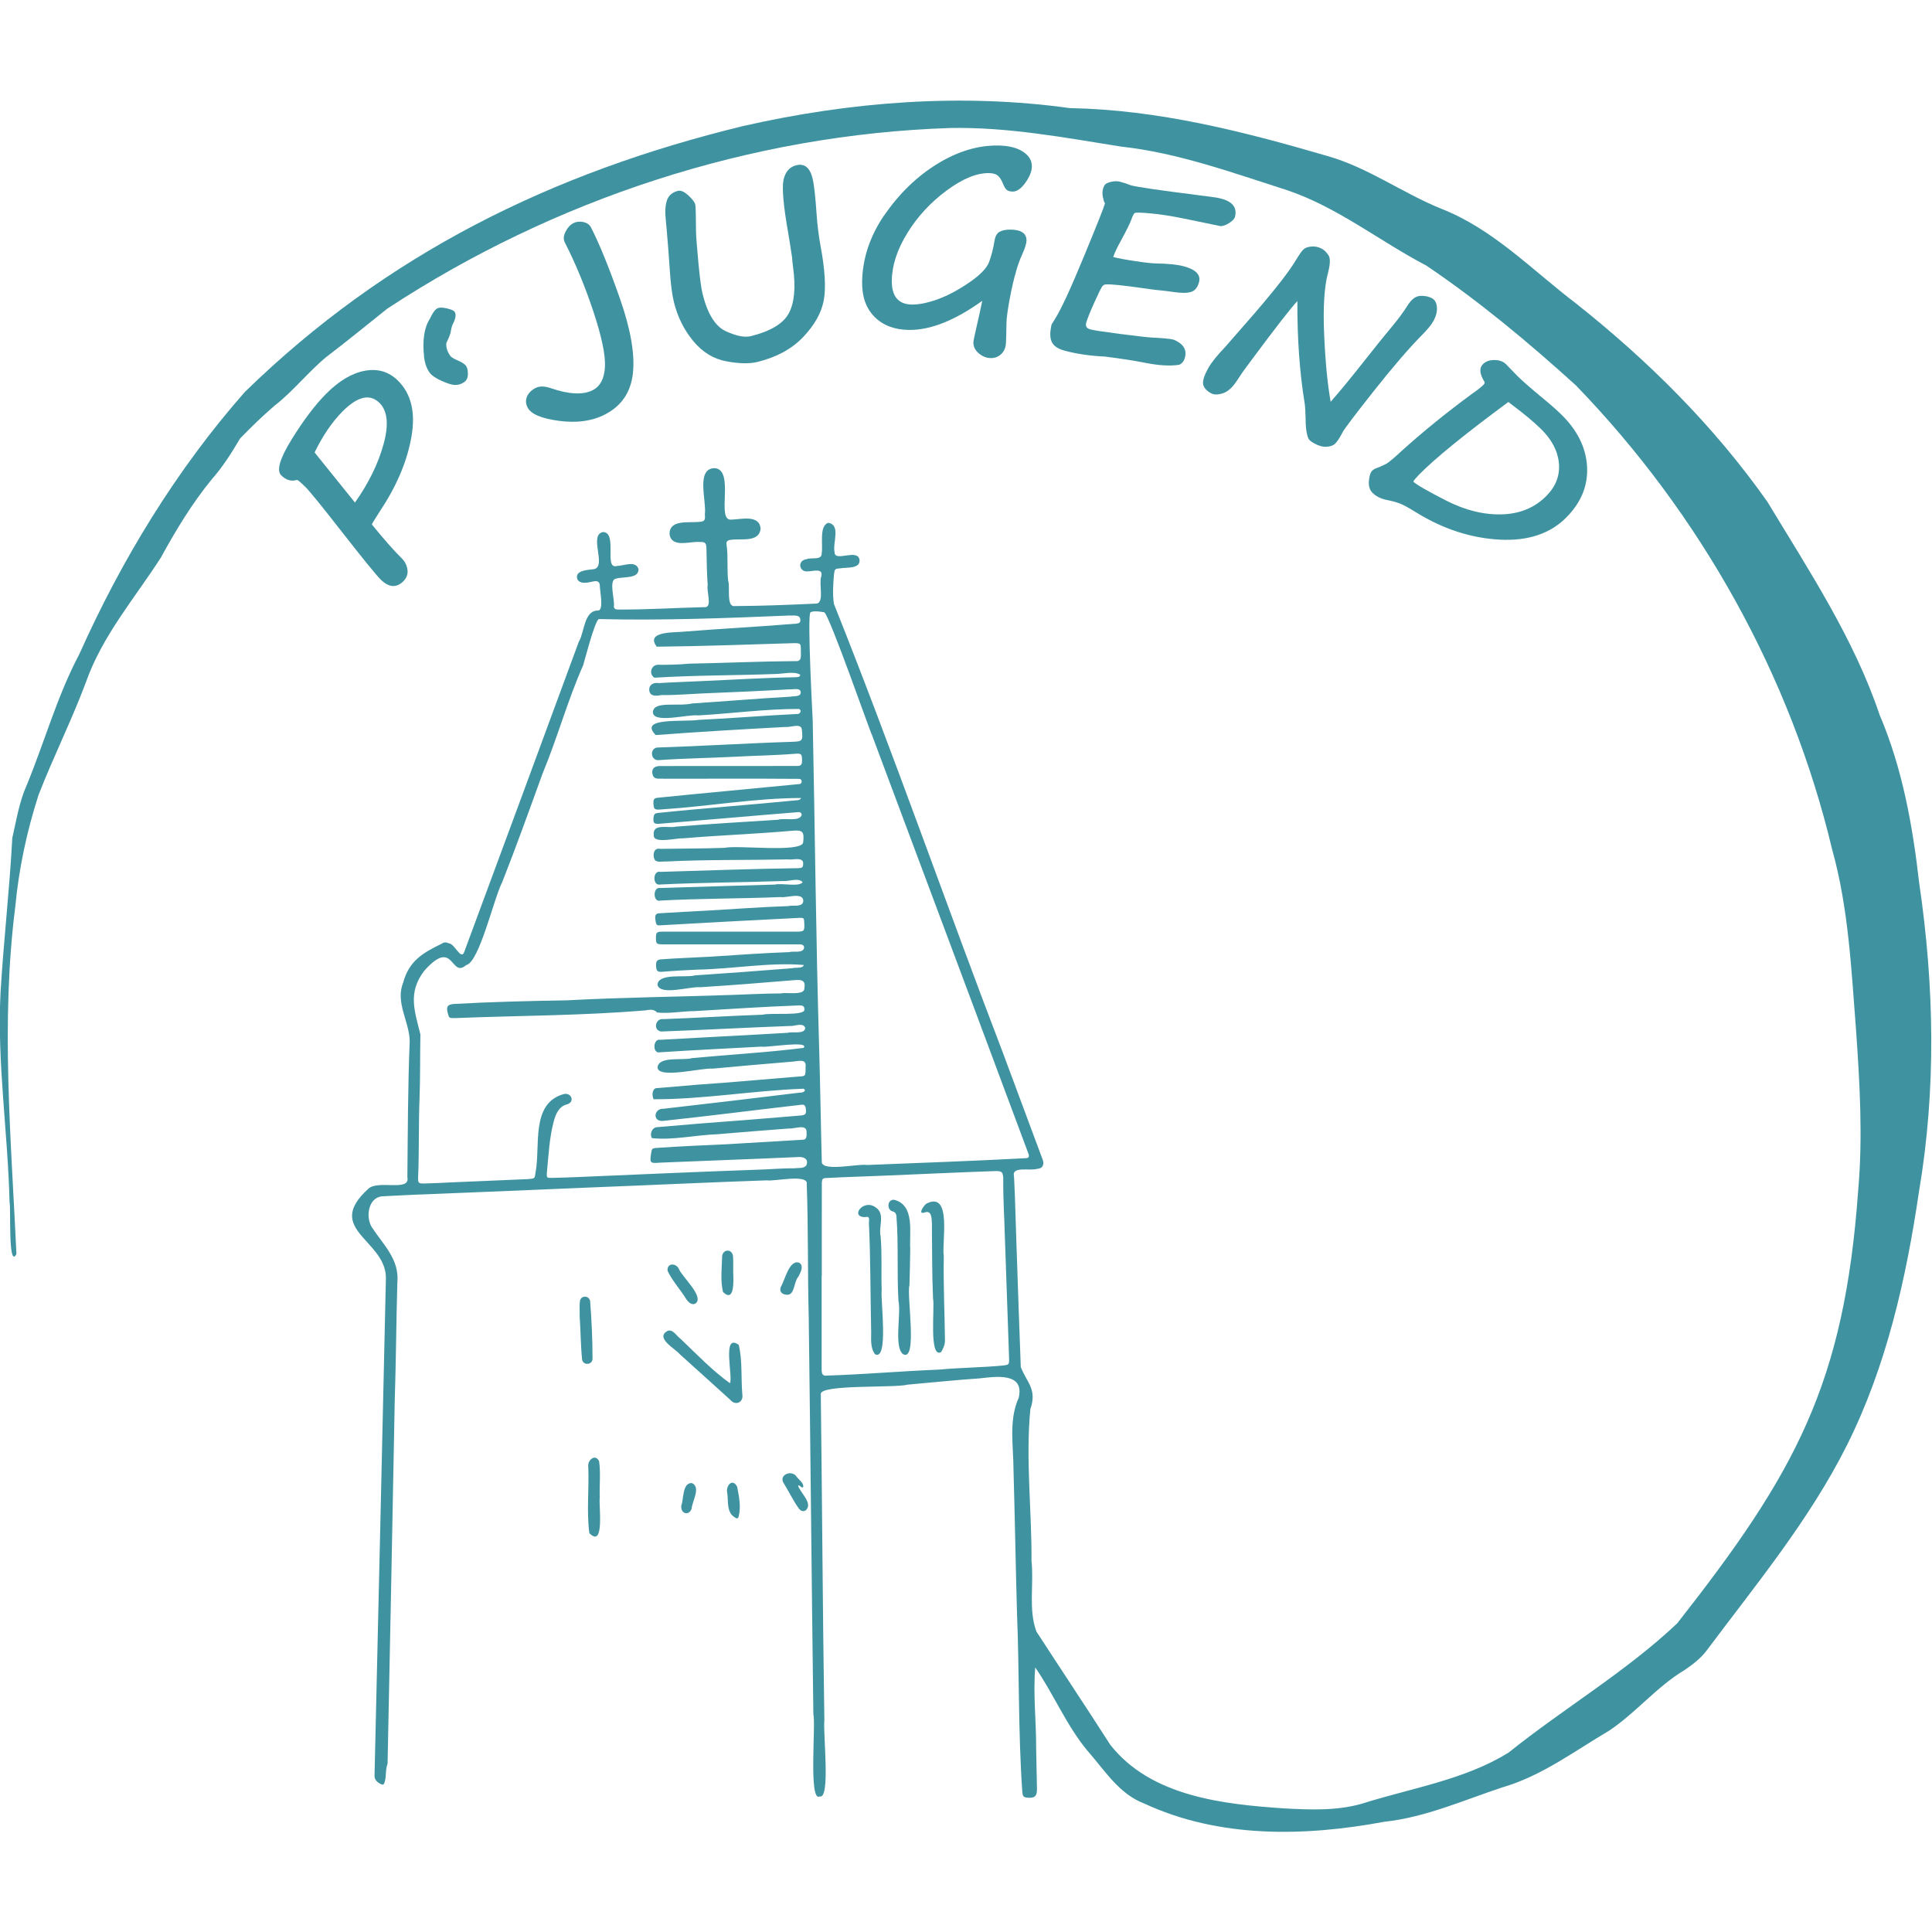 <?xml version="1.0" encoding="UTF-8"?>
<svg id="Ebene_1" data-name="Ebene 1" xmlns="http://www.w3.org/2000/svg" viewBox="0 0 1000 1000">
  <defs>
    <style>
      .cls-1 {
        fill: #3f93a1;
      }
    </style>
  </defs>
  <g id="logo">
    <path class="cls-1" d="m993.39,457.25c-3.39-29.78-8.67-59.47-20.47-87.15-13.24-39.44-36.69-74.9-58.09-110.33-27.64-39.24-61.69-73.07-99.22-102.81-22.57-17.16-42.72-38.4-69.55-48.89-20.14-8.14-37.93-21.37-59.04-27.33-43.51-12.73-87.66-23.98-133.23-24.78-56.36-7.84-113.86-3.29-169.2,9.29-99.08,24.1-184.64,66.25-257.79,137.56-35.44,40.19-63.9,86.91-85.76,135.81-11.42,21.53-17.9,45.15-27.14,67.62-3.95,8.73-5.39,18.24-7.54,27.5-1.39,26.6-4.51,53.3-6.08,79.96-1.86,36.33,3.82,72.41,4.67,108.69.78,1.57-.87,35.03,3.56,26.68-2.75-59.94-8.22-119.95-.59-179.83,1.85-19.69,5.96-38.91,12.01-57.71,7.61-19.61,17.07-38.44,24.45-58.15,8.49-24.26,25.24-43.56,38.94-64.85,7.69-14.08,16.01-27.86,26.21-40.33,5.74-6.52,10.35-13.75,14.71-21.21,5.74-5.91,11.61-11.66,17.88-17.02,9.75-7.55,17.36-17.44,26.85-25.26,10.67-8.09,21-16.62,31.49-24.95,86.22-56.66,188.15-90.17,291.5-93.51,29.74-.56,59.04,4.96,88.28,9.62,29.6,3.24,57.7,13.55,85.91,22.55,26.14,8.79,47.86,26.35,72.1,39.03,27.27,18.4,53.04,39.89,77.45,62.03,64.35,66.48,111.16,150.04,132.61,240.16,8.53,30.49,9.93,62.2,12.39,93.6,1.92,27.5,3.52,55.05,1.12,82.59-7.17,100.78-32.64,146.65-93.7,224.41-26.41,24.99-58.75,44-87.24,66.87-22.88,14.22-50.68,18.44-76.13,26.53-13.01,3.67-26.51,3.1-39.89,2.39-31.78-2.13-69.16-6.16-90.19-32.96-12.58-19.63-25.52-39.02-38.21-58.58-4.23-11.25-1.26-24.51-2.54-36.49.16-26.11-3.11-52.79-.6-78.63,3.6-10.33-1.83-13.77-4.96-21.8-.78-21-1.52-42-2.22-63.01-.46-11.89-.64-23.78-1.28-35.67-1.39-5.51,8.33-2.66,12-3.92,3.26-.14,3.78-2.77,2.59-5.39-6.78-18.22-13.55-36.45-20.35-54.67-29.57-77.23-56.78-155.53-87.43-232.26-.84-4.93-.4-10.36,0-15.38.41-2.94.49-2.9,3.58-3.14,3.16-.53,10.03.33,9.66-4.3-.93-6.24-13.06,1.41-12.93-4.06-1.14-4.57,3.43-14.19-3.32-15.16-4.75,1.74-2.61,10.97-3.33,15.62.19,4.01-5.35,2.12-7.81,3.19-5.01.65-4.04,6.95.83,6.3,2.67-.09,7.99-1.81,6.72,2.7-1.32,3.67,1.65,13.13-2.27,13.98-14.15.64-28.34,1.24-42.5,1.29-4.51.64-2.29-10.09-3.39-13.06-.72-6.23.08-12.5-.84-18.71-.25-1.66.47-2.33,2.22-2.51,5.09-.8,14.6,1.54,15.4-5.69-.52-7.54-10.1-4.89-15.18-4.77-8.07.79,2.07-25.75-8.54-26.64-9.97.08-4.18,16.94-5.13,23.86.26,3.25-.08,3.8-3.4,3.98-5.07.51-14.84-1.28-14.89,6.12.86,7.57,10.41,3.85,15.5,4.25,2.88-.1,3.56.46,3.61,3.37.11,6.34.22,12.68.64,19.02-.7,3.29,2.73,11.93-1.84,11.34-14.78.36-29.51,1.31-44.3,1.24-1.14,0-2.33-.11-2.43-1.58.7-3.14-2.92-13.78,1.12-14.41,3.51-1.15,11.84.25,11.64-4.93-1.35-4.65-7.73-1.68-11.16-1.64-7.03,2.04.56-17.35-7.19-17.56-7.67,1.46,2.25,18.1-4.85,19.23-3.01.42-9.27.53-8.63,4.56.34,1.72,2.16,2.71,4.48,2.42,2.61.2,7.14-2.68,7.33,1.53-.02,2.77,2.36,13.37-1.21,12.89-7.07.26-6.68,11.26-9.69,16.22-19.74,53.52-39.43,107.06-59.3,160.54-1.62,4.47-4.97-4.36-7.86-4.48-1.24-.61-2.64-.75-3.68.13-9.68,4.67-17.04,8.88-20.04,20.18-4.18,10.26,3.18,20.1,3.38,30.2-.96,23.46-.97,47.01-1.21,70.51,1.69,7.71-15.2,1.27-20.16,5.96-23.88,21.58,10.45,26.57,9.02,47.53-1.93,85.26-3.84,170.5-5.85,255.77-.22,2.29,1.05,3.72,2.95,4.72,1.43.75,1.85.58,2.32-1,.9-3.05.27-6.34,1.47-9.35,1.25-62.42,2.58-125.29,3.71-187.87.67-20.4.76-40.85,1.36-61.27,1.12-11.98-7.29-19.5-13.24-28.63-3.24-5.25-1.87-15.07,5.13-15.94,7.82-.35,15.64-.86,23.46-1.08,28.43-1.09,56.85-2.38,85.27-3.54,30.21-1.16,60.42-2.63,90.63-3.66,3.89.68,21.78-3.58,20.65,2.11.84,23.01.41,46.01,1.03,69.02.89,68.43,1.5,136.87,2.39,205.32,1.37,4.43-2.62,45.76,3.31,42.43,5.64,1.52,1.66-32.33,2.39-39.26-.87-56.32-1.15-112.7-1.85-169.02-.36-5.1,38.33-3.05,44.9-4.85,12.43-1.07,24.85-2.42,37.31-3.25,8.4-.95,23.35-3.19,20.22,10.07-5.31,11.78-2.68,24.95-2.68,37.53.7,24.37,1.1,48.76,1.78,73.15,1.28,31.04.6,62.24,2.77,93.28.22,2.29.56,2.8,2.71,3,3.64.34,4.95-.77,4.88-4.46-.12-6.94-.29-13.88-.42-20.82.08-13.97-1.64-28.32-.47-42.11,9.49,13.69,16.09,29.92,26.94,42.99,8.86,10.02,16.42,22.53,29.46,27.42,38.91,18.06,82.91,17.14,124.26,9.45,21.21-2.27,40.91-11.12,61-17.77,20.31-5.84,37.29-18.72,55.28-29.32,13.98-9.28,24.62-22.74,39.14-31.44,4.21-2.84,8.26-5.96,11.36-10,25.66-34.34,53.3-67.72,72.61-106.22,20.47-40.78,30.76-86.35,37.36-131.34,8.99-52.92,7.94-106.61.15-159.63Zm-576.04,145.91c-1.28,1.84-4.35,1.25-6.36,1.57-6.36-.09-12.68.55-19.02.71-30.5,1.07-61.01,2.44-91.51,3.74-4.85.23-9.71.37-14.56.49-2.91.07-3.05.03-2.81-3,.84-8.77,1.25-17.65,3.51-26.2.99-3.68,2.59-7.68,6.66-8.79,4.39-1.05,2.76-6.15-1.27-5.44-17.56,4.68-12.12,27.03-14.81,40.67-.38,3.28-.47,3.09-3.89,3.39-13.27.62-26.53,1.09-39.81,1.7-4.55.24-9.11.45-13.66.57-3.18.09-3.53-.18-3.4-3.32.58-13.48.19-26.99.72-40.46.43-11.11.23-22.22.46-33.32-2.99-12.28-6.62-21.53,1.86-32.83,15.72-17.84,13.6,4.05,21.79-3.09,6.8-1.28,14.41-34.77,18.67-42.9,7.36-18.65,14.11-37.5,20.94-56.34,7.66-18.41,12.91-37.74,20.98-55.97.28-.58,6.17-23.91,8.2-23.91,32.26.81,66.91-.5,99-1.86,0,.02,0,.03,0,.05,2.01.02,5.22-.51,5.2,2.26.17,1.6-.95,1.73-2.06,1.91-19.41,1.64-38.93,2.58-58.36,4.16-2.88.52-20.42-.64-13.87,7.79,23.76-.28,47.51-1.11,71.24-1.85,3.14.07,3.28.15,3.33,3.4-.15,2.39.92,6.24-2.73,5.9-18.41.12-36.82.98-55.22,1.33-5.03.51-11.57.64-16.32.57-3.45.35-4.46,4.96-1.49,6.69,20.65-1.28,41.4-1.15,62.09-1.91,4.25.02,9.86-1.6,13.31.31.16,1.46-1.79,1.28-2.79,1.37-16.14.26-32.26,1.3-48.4,1.99-7.32.38-14.64.56-21.96,1.04-2.79-.45-5.14.81-4.97,3.66.34,3.44,3.77,2.98,6.27,2.53,7.05.1,14.07-.52,21.09-.84,15.13-.61,30.27-1.26,45.41-2.14,1.76.21,5.37-1.06,5.66,1.5.02,2.6-3.6,1.86-5.37,2.32-16.92.93-33.79,2.4-50.69,3.48-7.64,1.77-20.06-1.48-20.48,4.47-.03,6.26,18.58.96,23.44,1.75,17.35-.99,34.78-3.4,52.12-3.35,1.91.72.5,2.95-1.14,2.61-16.89.79-33.78,2.26-50.69,3.03-7.75,1.22-31.65-1.52-22.23,7.87,22.38-1.7,44.85-3,67.28-4.2,2.56.34,8.28-2.36,8.36,1.71.55,5.58.3,5.82-5.29,5.99-23.26.73-46.52,2.22-69.73,2.96-3.93.67-3.19,6.76.76,6.52,13.31-.93,26.73-1.09,40.09-1.78,10.37-.58,20.82-.69,31.16-1.56,2.55-.14,2.99.29,3.07,2.75.04,2.26.02,3.69-2.58,3.6-23.81.09-47.63-.05-71.45.05-2.96.17-4.18,2.1-3.15,4.9.87,2.27,3.67,1.46,5.57,1.65,23.32.07,46.64-.12,69.95.08,1.91-.13,2,2.72.1,2.71-24.45,2.41-48.93,4.59-73.37,7.09-1.43.15-2.01.81-1.99,2.34.05,3.65.51,4.04,4.21,3.67,24.02-1.52,48.35-5.87,72.22-5.91-.67,1.27-1.72,1.12-2.65,1.21-23.86,2.37-47.81,4.05-71.65,6.56-1.28.14-1.9.77-2.05,2.09-.34,3.1.1,3.7,3.29,3.46,23.5-1.9,46.98-4.03,70.49-5.91,1.11-.08,2.54-.48,2.92,1.21-.93,3.93-8.91,1.51-12.23,2.64-17.69,1.1-35.39,2.18-53.07,3.58-3.72.93-12.13-1.95-11.3,4.42-.36,4.67,11.89,1.34,15.09,1.63,18.74-1.6,37.57-2.26,56.33-3.91,5.72-.54,6.59.39,5.88,6.12-1.35,5.31-33.6,1.17-40.73,2.7-11.11.41-22.21.34-33.31.53-3.36-.73-3.97,3.32-2.77,5.67,1.31,1.6,4.11.73,5.96.87,20.99-1.03,42.04-.65,63.05-1.09,2.47.45,8.21-1.61,7.82,2.45-.07,1.62-.5,2.02-2.53,2.1-23.79.31-47.58,1.22-71.34,1.91-4-1.03-4.23,7.31-.23,6.55,21.16-1.04,42.41-1.08,63.6-1.81,3.07.29,8.01-1.88,10.22.55-1.44,2.68-10.9.38-14.25,1.28-19.82.6-39.62,1.12-59.44,1.78-3.92-.8-3.89,7.72.18,6.5,20.66-1.13,41.42-.95,62.12-1.81,3.11.55,11.65-2.78,11.74,2.01-.23,3.54-5.38,1.97-7.84,2.67-13.86.44-27.69,1.53-41.54,2.31-8.22.49-16.43.82-24.63,1.37-2.27.05-2.8.8-2.58,3,.26,1.31.11,3.54,2.04,3.29,24.14-1.35,48.28-2.71,72.42-3.88,2.45-.04,2.5.01,2.62,2.42.24,4.53.07,4.71-4.44,4.71-23.02.01-46.04-.01-69.06,0-2.93.08-3.25.41-3.26,3.28,0,2.95.32,3.29,3.53,3.3,23.02.02,46.04,0,69.06.01,1.49.14,4.02-.55,4.11,1.67-.44,3.18-5.42,1.62-7.78,2.34-13.47.48-26.9,1.45-40.35,2.34-8.6.5-17.23.75-25.82,1.38-2.31.17-2.89,1.1-2.64,3.96.18,2.13.88,2.68,3.14,2.49,6.12-.52,12.25-.82,18.39-1.12,18.09-.32,37.36-3.89,54.9-2.4-.59,2.07-4.32,1.11-6.13,1.69-16.69,1.33-33.38,2.57-50.09,3.68-4.78,1.42-19.17-1.47-19.53,4.92,1.46,5.78,17.09.67,22.09,1.23,15.72-.99,31.42-2.22,47.12-3.54,3.54-.22,7.79-1.19,6.85,3.92.33,4.11-9.18,2.09-12.13,2.82-8.83.03-17.64.55-26.46.82-28.23.96-56.5,1.26-84.7,2.77-19.43.3-38.87.8-58.26,1.87-3.12.31-3.92,1.4-3.11,4.5.75,2.86.75,2.85,3.68,2.82,32.86-1.32,65.83-1.24,98.59-4,2.04-.29,4.36-.9,6.14,1.1,6.21.69,13.09-.7,19.5-.73,18-1.06,35.98-2.3,54.01-2.94,2.15-.07,2.83.63,2.72,2.2.22,3.43-17.8,1.48-21.55,2.6-17.11.61-34.22,1.66-51.36,2.29-4.19-.63-5.63,5.77-1.22,6.42,22.1-.81,44.34-2.06,66.5-2.86,2.39.27,7.08-2.09,8.08,1.04-.36,3.43-6.57,1.72-9.17,2.49-21.95,1.3-43.92,2.35-65.88,3.61-3.78-.79-4.15,7.31-.26,6.48,17.5-1.15,35.01-1.98,52.52-2.93,2.54.64,25.35-3.37,21.93.65-19.08,2.4-38.48,3.45-57.67,5.28-4.58,1.4-17.25-1.22-17.91,4.74-.02,6.26,23.23.12,28.42.72,13.61-1.25,27.23-2.48,40.86-3.59,2.89-.03,8.06-2.12,7.32,2.74.08,5.25-.05,4.67-4.57,5.01-17.08,1.36-34.14,2.99-51.24,4.13-6.91.55-13.82,1.17-20.73,1.76-2.97-.22-3.08,3.78-2.13,5.78,25.35.15,51.98-4.56,77.69-5.44,1.82,1.13-.73,2.17-1.87,2.01-23.51,2.86-47.03,5.67-70.56,8.35-5.1-.32-5.99,6.66-.49,6.31,23.95-2.53,47.83-5.65,71.75-8.38,1.34-.16,2,.32,2.22,1.7.5,3.12.06,3.66-3.04,3.91-9.28.73-18.56,1.55-27.84,2.29-15.42,1.12-30.82,2.36-46.22,3.72-2.42.21-3.84,3.55-2.46,5.66,10.75,1.18,22.74-1.64,33.86-2.01,12.34-1.06,24.68-2.04,37.03-2.97,2.86.32,9.37-2.72,9.13,2.04.03,2.1.16,3.91-2.39,3.79-12.96.74-25.91,1.56-38.86,2.31-12.17.55-24.35,1.08-36.51,1.91-2.07.13-2.35.46-2.65,2.43-.82,5.34-.79,5.66,4.54,5.2,23.66-1,47.31-1.81,70.99-2.88,2.87-.39,6.25.73,4.76,4.24Zm6.64-60.66c-1.67-56.46-2.18-112.99-3.33-169.44.01-.58-2.97-55.07-1.15-56.14,1.82-1.08,6.92-.03,7.15,0,2.9,2.1,23.88,62.38,24.66,63.5,17.65,47.18,35.31,94.36,52.95,141.55,9.27,24.8,18.51,49.62,27.76,74.43.6,1.34,1.08,3.03-.95,3.07-27.38,1.47-54.84,2.44-82.25,3.52-4.46-.77-22.62,3.52-23.46-1.33-.53-19.7-.8-39.44-1.38-59.15Zm95.61,164.25c-11.13,1.09-22.36,1.11-33.51,2.15-19.38.78-38.77,2.48-58.16,3.11-3.02.35-2.61-2.24-2.65-4.45,0-15.67,0-31.35,0-47.02h.08c.02-16.17-.04-32.34.02-48.5.16-1.86.47-2.28,2.36-2.3,10.89-.6,21.78-.83,32.68-1.34,18.32-.73,36.64-1.64,54.95-2.26,3.23.01,3.74.52,3.92,3.78-.14,9.92.54,19.82.81,29.73.71,21.29,1.49,42.58,2.22,63.87,0,2.73-.12,2.82-2.71,3.23Z"/>
    <path class="cls-1" d="m382.38,696.12c-8.89-6.51-2.86,16.53-4.56,19.83-9.07-6.47-17.35-15.14-25.56-22.97-2.01-1.4-3.88-5.1-6.65-4.15-6.81,3.64,3.77,9.12,6.35,12.21,8.71,7.81,17.36,15.68,26.04,23.52,2.63,3.2,6.86,1.38,6.24-2.74-.76-8.48.1-17.47-1.86-25.7Z"/>
    <path class="cls-1" d="m310.44,775.04c-.26-6.21.54-12.58-.35-18.71-2.03-4.24-6.25-.37-5.59,3.09.45,11.32-.94,22.99.55,34.15,8.15,8.24,4.73-14.85,5.39-18.53Z"/>
    <path class="cls-1" d="m306.69,703.49c.02-10.03-.47-20.18-1.25-30.17-.74-2.96-4.75-2.82-5.25.03-.36,2.62-.08,5.33-.16,7.98.52,7.47.52,15.06,1.27,22.47.63,3.02,5.08,2.76,5.39-.3Z"/>
    <path class="cls-1" d="m414.24,769.3c.46.35.94.95,1.5.36.42-2.17-2.78-4.09-3.88-5.93-3-2.94-9.09.09-6.04,4.27,2.71,4.34,4.87,9.09,7.94,13.17.9.92,1.96,1.33,3.2.64,4.13-3.51-2.65-9.02-3.89-12.81.69-.35.89.09,1.17.3Z"/>
    <path class="cls-1" d="m360.27,674.47c3.94-3.72-7.13-13.44-8.87-17.64-1.35-3.05-6.14-3.38-5.89.85,2.28,5.06,6.57,9.67,9.53,14.49,1.07,1.72,3.17,3.91,5.23,2.3Z"/>
    <path class="cls-1" d="m379.41,650.19c-.41-3.67-4.84-3.89-5.61-.27-.17,6.15-1.02,12.86.43,18.82,6.19,5.95,5.4-6.49,5.28-9.97-.05-2.86.12-5.74-.1-8.58Z"/>
    <path class="cls-1" d="m413.22,660.86c1.11-2.15,3.2-5.97.23-7.34-5.04-1.45-7.2,9.18-9.31,12.6-.92,2.35.59,4.08,3.46,4.05,3.88-.11,3.24-6.83,5.62-9.31Z"/>
    <path class="cls-1" d="m376.46,773c.57,4.43-.44,9.98,4.06,12.51,1.21.8,1.6.3,1.85-.73,1.26-5.14.11-10.19-.8-15.21-2.41-4.77-6.12-.6-5.11,3.43Z"/>
    <path class="cls-1" d="m358.11,767.63c-5-.26-4.19,8.59-5.47,11.63-.49,4.39,4.11,5.51,5.35,1.57.29-3.85,4.96-11.13.11-13.2Z"/>
    <path class="cls-1" d="m470.73,665.33c.16-6.23.36-12.46.41-18.87-.56-8.25,2.56-22.64-8.24-25.43-3.61-.47-4.13,5.17-.85,6,1.33.32,1.89,1.29,1.96,2.63,1.13,14.52.18,29.1,1.03,43.64,1.5,6.59-2.51,24.14,2.44,27.65,7.62,3.99,1.74-30.71,3.24-35.63Z"/>
    <path class="cls-1" d="m488.51,650.05s-.01,0-.02,0c-1.12-6.73,4.45-33.75-8.89-27.1-1.38.83-4.88,5.97-.98,4.62,3.69-1.31,3.57,3.13,3.73,5.59.13,12.98.03,25.96.59,38.94.99,4.05-2.3,31.35,4.2,27.73,1.16-1.96,2.06-3.92,1.98-6.38-.17-14.46-.91-28.92-.61-43.4Z"/>
    <path class="cls-1" d="m456.36,667.95c-.3-9.31.23-18.62-.54-27.93-1.22-4.97,2.55-11.7-2.54-15.05-6.43-4.81-13.68,5.22-5.31,4.99,2.33-.64,1.82,1.22,1.83,2.77-.02,0-.05,0-.07,0,.89,18.27.76,36.65,1.16,54.96.22,4.51-.8,9.38,1.99,13.25,7.22,3.8,2.81-28.32,3.47-33Z"/>
    <path class="cls-1" d="m208.84,300.78c1.68-1.7,2.37-3.68,2.06-5.93-.31-2.25-1.28-4.19-2.92-5.82-4.17-4.13-9.35-10-15.52-17.6.32-.74,1.99-3.44,4.99-8.08,8.25-12.62,13.43-25.14,15.56-37.57,2.12-12.43-.21-22.01-7.01-28.74-4.71-4.66-10.43-6.37-17.16-5.13-6.73,1.25-13.43,5.24-20.1,11.98-5.7,5.75-11.62,13.59-17.76,23.51-6.14,9.92-7.96,16.12-5.45,18.61,2.56,2.54,5.3,3.33,8.2,2.37.53.12,2.01,1.37,4.42,3.76,2.12,2.1,7.97,9.28,17.55,21.55,11.85,15.17,18.95,23.92,21.31,26.25,4.26,4.22,8.21,4.5,11.84.84Zm-46.01-66.59c4.23-8.68,9.05-15.75,14.45-21.21,7.8-7.87,14.18-9.34,19.16-4.41,4.17,4.14,4.87,11.26,2.08,21.37-2.79,10.12-7.72,20.17-14.79,30.18l-20.9-25.94Z"/>
    <path class="cls-1" d="m234.79,166.92c1.17-2.54,1.33-4.41.47-5.61-.44-.61-1.84-1.2-4.2-1.75-2.36-.55-4.07-.45-5.12.31-1.09.78-2.2,2.44-3.34,4.96-3.01,4.59-4.04,11.17-3.1,19.74l-.04-.05c.42,3.47,1.38,6.24,2.87,8.32,1.05,1.47,3.15,2.91,6.28,4.32,3.13,1.42,5.52,2.12,7.16,2.1,1.64-.02,3.16-.53,4.56-1.53,1.23-.88,1.85-2.27,1.85-4.16,0-1.89-.32-3.3-.98-4.22-.66-.92-2.23-1.91-4.7-2.98-1.82-.81-2.95-1.52-3.39-2.13-1.62-2.25-2.3-4.47-2.07-6.65l-.05.04c1.59-3.26,2.4-5.47,2.44-6.63.25-1.52.7-2.88,1.34-4.07Z"/>
    <path class="cls-1" d="m306.8,201.95c-5.01,2.56-12.28,2.21-21.82-1.07-3.18-1.06-5.74-1.09-7.69-.1-2.24,1.15-3.75,2.65-4.52,4.5-.77,1.86-.67,3.74.31,5.64,1.74,3.4,7.18,5.71,16.33,6.92,9.15,1.21,17.03.12,23.64-3.26,8.63-4.41,13.48-11.56,14.55-21.44,1.07-9.88-1.18-22.77-6.75-38.68-5.57-15.91-10.55-28.16-14.95-36.75-.73-1.42-2.04-2.34-3.92-2.77-1.89-.42-3.66-.22-5.3.63-1.57.8-2.89,2.26-3.96,4.36-1.07,2.1-1.19,3.96-.37,5.56,5.54,10.83,10.46,22.74,14.77,35.71,4.3,12.97,6.31,22.51,6.01,28.6-.3,6.09-2.41,10.14-6.33,12.15Z"/>
    <path class="cls-1" d="m388.54,174c-3.14.78-7.42-.08-12.86-2.57-5.44-2.5-9.45-8.94-12.03-19.32-.7-2.81-1.43-8.32-2.2-16.54-.77-8.22-1.16-13.41-1.18-15.56-.06-8.59-.19-13.31-.41-14.17-.3-1.22-1.5-2.79-3.6-4.71-2.1-1.92-3.88-2.7-5.35-2.34-2.97.74-4.89,2.42-5.75,5.03-.86,2.61-1.02,6.23-.48,10.85.28,2.7.53,5.51.74,8.44.13,1.91.29,3.86.48,5.85l.85,11.79c.44,6.64,1.14,11.89,2.1,15.76,1.88,7.57,5.2,14.24,9.96,20,4.76,5.76,10.46,9.26,17.1,10.5,6.64,1.25,12.06,1.35,16.26.31,9.9-2.46,17.76-6.77,23.6-12.93,5.84-6.16,9.37-12.44,10.59-18.84,1.22-6.4.67-15.86-1.67-28.38-.95-5.21-1.62-10.6-2.01-16.17-.62-9.27-1.33-15.54-2.14-18.79-1.36-5.5-4.17-7.72-8.4-6.67-3.42.85-5.61,3.32-6.56,7.4-.95,4.09-.13,13.44,2.46,28.05.66,3.86,1.3,7.91,1.92,12.17.12,1.7.3,3.49.56,5.37,1.39,10.29.66,18.14-2.19,23.54-2.85,5.4-9.45,9.38-19.79,11.95Z"/>
    <path class="cls-1" d="m446.23,145.93c-.11,7.59,2.02,13.6,6.38,18.03,4.36,4.43,10.3,6.7,17.81,6.81,11.12.16,23.78-4.86,37.99-15.06-.68,3.43-1.58,7.55-2.7,12.36-1.25,5.4-1.89,8.45-1.9,9.16-.03,2.14.9,4.02,2.78,5.64,1.89,1.62,3.96,2.45,6.23,2.48,1.43.02,2.71-.29,3.85-.92,1.14-.63,2.08-1.53,2.81-2.7.73-1.16,1.14-2.67,1.23-4.51.09-1.85.17-5.18.24-10,.04-2.6.6-6.8,1.69-12.6,1.09-5.8,2.16-10.41,3.22-13.83h-.06c1.02-3.55,2.11-6.58,3.28-9.08,1.47-3.29,2.22-5.67,2.24-7.14.05-3.73-2.67-5.64-8.16-5.72-2.39-.03-4.29.33-5.71,1.08-1.42.76-2.31,2.31-2.68,4.65-.65,3.98-1.57,7.62-2.77,10.91-1.2,3.3-4.71,6.92-10.51,10.86-5.81,3.94-11.26,6.82-16.37,8.64-5.1,1.81-9.48,2.69-13.13,2.64-7.05-.1-10.51-4.27-10.39-12.49.11-7.8,2.78-15.96,8-24.46,5.22-8.5,11.98-15.83,20.27-21.99,8.29-6.15,15.63-9.18,22.01-9.09,1.97.03,3.47.44,4.48,1.23,1.02.79,1.91,2.14,2.68,4.04.69,1.69,1.36,2.82,2.03,3.4.66.58,1.69.87,3.07.89,2.18.03,4.38-1.49,6.58-4.56,2.21-3.07,3.33-5.89,3.37-8.45.04-3.06-1.49-5.61-4.61-7.65-3.12-2.04-7.38-3.1-12.79-3.18-10.45-.15-20.95,3.01-31.52,9.49-10.57,6.48-19.77,15.41-27.61,26.79v-.06c-7.38,10.93-11.15,22.39-11.33,34.39Z"/>
    <path class="cls-1" d="m546.2,164.89c-1.29,1.96-1.96,3.11-2.01,3.44l-.34,2.06c-.49,3.04-.19,5.45.9,7.23,1.09,1.78,3.29,3.1,6.57,3.97,6.25,1.64,13.1,2.63,20.56,2.97,8.19,1.02,15.11,2.09,20.76,3.22,7.3,1.44,13.22,1.77,17.76,1.01,1.47-.65,2.45-1.92,2.94-3.78,1.06-4.06-.89-7.13-5.85-9.21-1.7-.45-5.49-.81-11.36-1.09-2.09-.11-7.43-.72-16.02-1.82-8.58-1.1-13.85-1.9-15.8-2.41-1.66-.44-2.4-1.43-2.21-2.99.55-2.11,1.97-5.7,4.25-10.76,2.28-5.06,3.69-7.92,4.22-8.55.54-.64,1.17-.97,1.92-.99l.06.02c2.22-.2,9.12.52,20.71,2.17,2.38.36,4.37.62,5.98.78,3.05.28,5.78.6,8.2.98,3.92.59,6.92.59,8.98-.02,2.07-.61,3.47-2.31,4.2-5.11,1-3.81-1.71-6.56-8.12-8.24-3.21-.84-7.92-1.31-14.14-1.42-2.16-.04-5.74-.44-10.75-1.19-5.01-.75-8.81-1.46-11.41-2.14.85-2.42,2.29-5.45,4.33-9.08,2.6-4.79,4.26-8.17,5-10.14.7-2.03,1.3-3.21,1.8-3.53.5-.33,3.2-.27,8.12.17,4.91.44,10.69,1.33,17.32,2.68l19.01,3.93c1.3,0,2.8-.56,4.5-1.65,1.69-1.1,2.67-2.13,2.93-3.1,1.37-5.24-1.67-8.55-9.11-9.93l-.87-.16c-.28-.07-3.62-.51-10-1.32-19.19-2.42-30.47-4.07-33.84-4.96-1.88-.75-3.78-1.38-5.69-1.88-1.38-.36-2.97-.32-4.78.11-1.81.44-2.9,1.06-3.29,1.87-.28.4-.51.97-.71,1.7-.36,1.38-.38,2.82-.06,4.31.32,1.49.6,2.4.82,2.72.17.35.25.54.24.58-.51,1.95-4.2,11.22-11.05,27.81-6.86,16.59-11.76,27.17-14.69,31.74Z"/>
    <path class="cls-1" d="m687.58,132.06c-1.06-1.55-2.17-2.63-3.3-3.26-1.76-.97-3.59-1.37-5.49-1.2-1.9.18-3.28.68-4.15,1.52-.87.84-2.13,2.62-3.78,5.35-3.35,5.72-10.62,15.08-21.82,28.07l-14.27,16.35-.24.3c-4.51,4.7-7.58,8.52-9.2,11.46-2.05,3.71-2.91,6.46-2.57,8.25.33,1.79,1.69,3.34,4.08,4.66,1.51.83,3.55.83,6.14,0,2.59-.82,5.09-3.13,7.52-6.92,2.03-3.15,3.66-5.5,4.91-7.07l3.4-4.59c11.52-15.5,19.09-25.22,22.71-29.16-.09,19.36,1.17,37.04,3.79,53.06.24,1.57.4,4.36.48,8.39.02,2.65.21,4.87.56,6.67.35,1.8.76,2.99,1.22,3.58.46.59,1.38,1.26,2.74,2.01,2.28,1.26,4.37,1.82,6.28,1.71,1.91-.12,3.33-.59,4.27-1.42.93-.83,1.99-2.3,3.17-4.43l1.03-1.87c1.03-1.87,6.32-8.85,15.86-20.93,9.54-12.08,17.79-21.69,24.75-28.83,3.07-3.05,5.16-5.56,6.25-7.55,1.38-2.5,1.99-4.88,1.83-7.15-.16-2.27-1-3.82-2.5-4.65-1.76-.97-3.82-1.39-6.18-1.25-2.35.14-4.51,1.78-6.48,4.91-2.07,3.31-4.74,6.94-8.02,10.88-3.95,4.72-8.5,10.36-13.65,16.91-7.23,9.19-13.28,16.56-18.17,22.11-1.64-9.19-2.76-20.84-3.37-34.93-.61-14.09.07-24.74,2.03-31.95,1.18-4.48,1.23-7.49.17-9.04Z"/>
    <path class="cls-1" d="m761.9,203.85c-13.02,9.58-24.97,19.25-35.85,29.04-3.9,3.64-6.73,6.04-8.5,7.19l-3.67,1.69c-1.8.59-3.01,1.2-3.63,1.83-.91.93-1.48,2.72-1.71,5.36-.23,2.64.42,4.71,1.95,6.21,1.98,1.93,4.68,3.19,8.1,3.77,2.68.56,4.87,1.2,6.57,1.92,1.7.72,4.38,2.21,8.03,4.48,13.85,8.51,28.17,13.17,42.98,13.97,14.8.8,26.42-3.12,34.85-11.78,7.56-7.75,11.03-16.51,10.43-26.26-.6-9.75-5.09-18.72-13.48-26.88-2.59-2.52-6.11-5.6-10.58-9.25-5.22-4.32-9.21-7.83-11.98-10.53l-5.91-6.11c-1.47-1.43-3.49-2.15-6.04-2.15-2.55,0-4.53.73-5.94,2.17-1.93,1.98-1.7,4.93.69,8.85.36.59.28,1.15-.25,1.69-1.23,1.26-3.26,2.86-6.08,4.8Zm18.84,4.21c.45.38,1.06.86,1.84,1.44,6.11,4.55,11.09,8.7,14.94,12.45,5.62,5.47,8.74,11.37,9.35,17.68.62,6.31-1.49,11.95-6.32,16.91-6.03,6.19-13.75,9.42-23.15,9.69-9.4.27-19-2.1-28.8-7.1-9.8-5.01-15.49-8.29-17.09-9.84.43-.81,1.4-1.98,2.89-3.51,8.05-8.26,23.5-20.84,46.33-37.72Z"/>
  </g>
</svg>